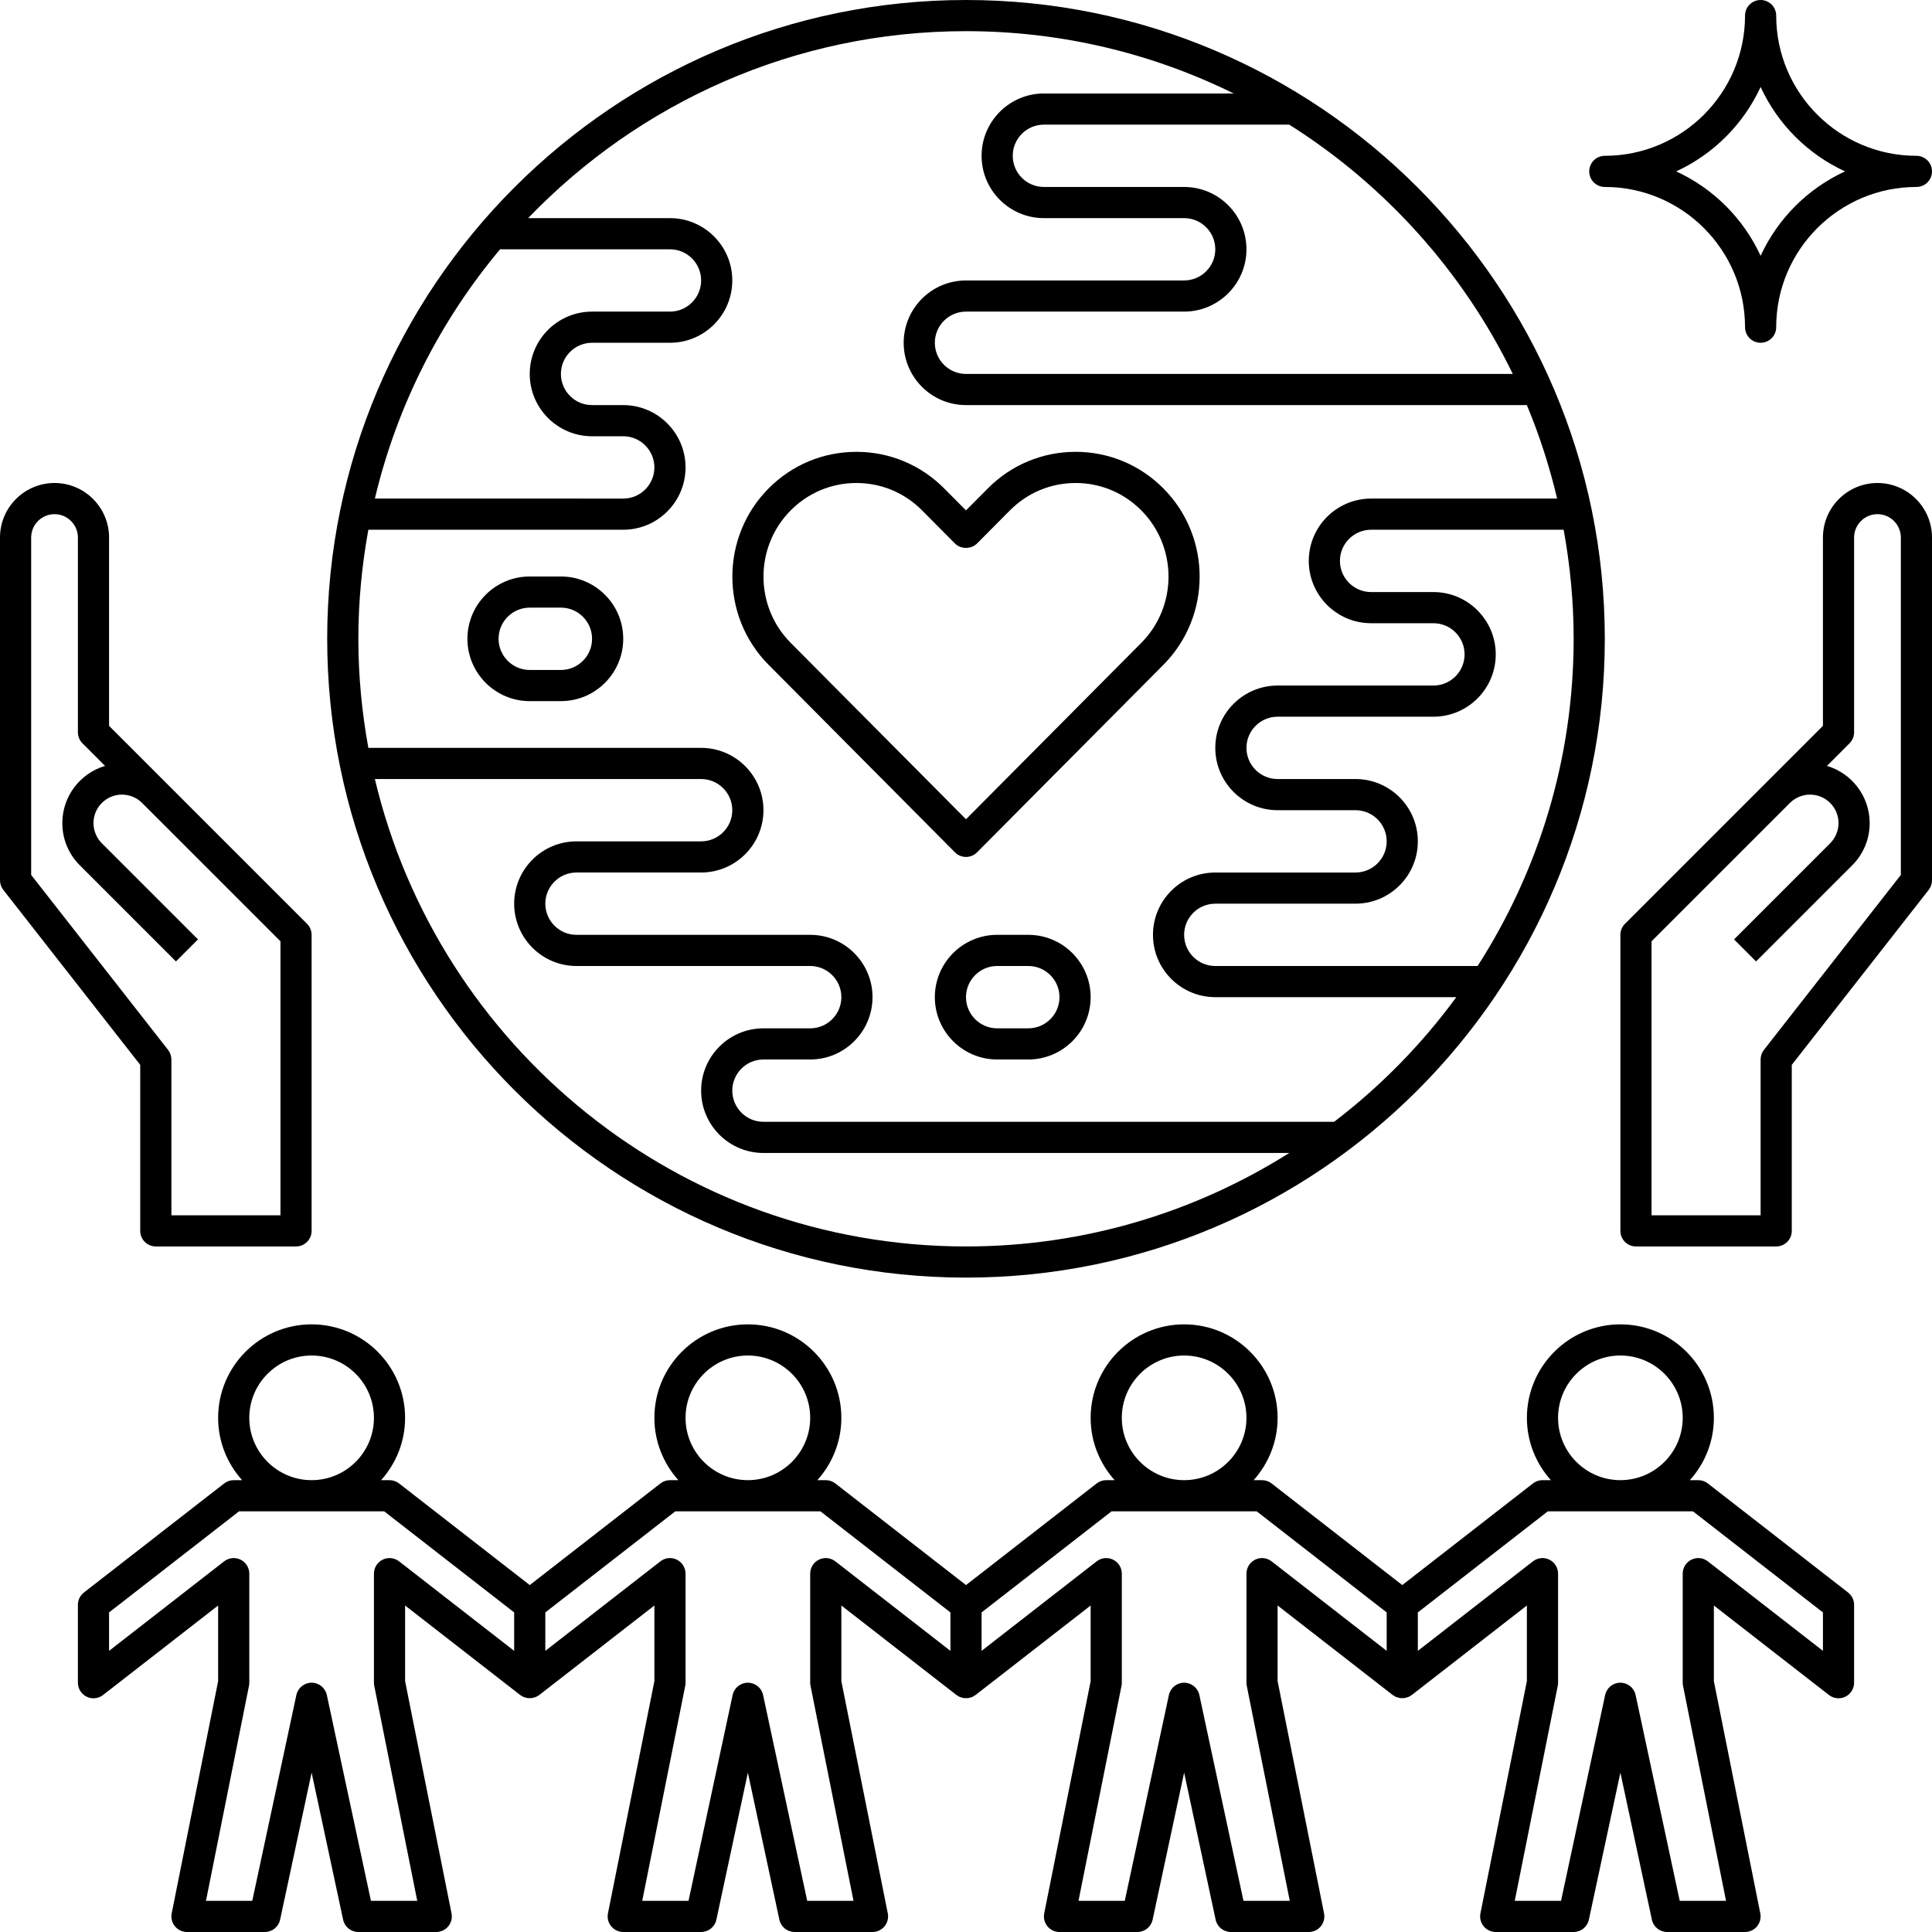 
<svg version="1.1"  xmlns="http://www.w3.org/2000/svg" xmlns:xlink="http://www.w3.org/1999/xlink" x="0px" y="0px"
	 viewBox="0 0 496 496" style="enable-background:new 0 0 496 496;" xml:space="preserve">
<g>
	<g>
		<path d="M474.456,408.844l-36-28C437.752,380.296,436.892,380,436,380h-2.16c3.816-4.252,6.16-9.848,6.16-16
			c0-13.236-10.764-24-24-24c-13.236,0-24,10.764-24,24c0,6.152,2.344,11.748,6.16,16H396c-0.892,0-1.752,0.296-2.456,0.844
			L360,406.932l-33.544-26.088C325.752,380.296,324.892,380,324,380h-2.16c3.816-4.252,6.16-9.848,6.16-16c0-13.236-10.764-24-24-24
			c-13.236,0-24,10.764-24,24c0,6.152,2.344,11.748,6.16,16H284c-0.892,0-1.752,0.296-2.456,0.844L248,406.932l-33.544-26.088
			C213.752,380.296,212.892,380,212,380h-2.16c3.816-4.252,6.16-9.848,6.16-16c0-13.236-10.764-24-24-24c-13.236,0-24,10.764-24,24
			c0,6.152,2.344,11.748,6.16,16H172c-0.892,0-1.752,0.296-2.456,0.844L136,406.932l-33.544-26.088
			C101.752,380.296,100.892,380,100,380h-2.16c3.816-4.252,6.16-9.848,6.16-16c0-13.236-10.764-24-24-24s-24,10.764-24,24
			c0,6.152,2.344,11.748,6.16,16H60c-0.892,0-1.752,0.296-2.456,0.844l-36,28C20.572,409.6,20,410.764,20,412v20
			c0,1.528,0.872,2.92,2.244,3.592s3,0.508,4.216-0.436L56,412.18v19.424l-11.92,59.608c-0.236,1.176,0.072,2.396,0.828,3.32
			C45.668,495.46,46.8,496,48,496h20c1.888,0,3.516-1.316,3.912-3.16L80,455.088l8.088,37.752C88.484,494.684,90.112,496,92,496h20
			c1.2,0,2.332-0.54,3.092-1.464c0.756-0.924,1.064-2.144,0.828-3.32L104,431.604V412.18l29.544,22.976
			c0.112,0.088,0.24,0.132,0.356,0.204c0.116,0.072,0.216,0.172,0.344,0.232c0.044,0.024,0.096,0.028,0.144,0.048
			c0.18,0.08,0.364,0.128,0.552,0.18c0.172,0.048,0.336,0.1,0.512,0.124c0.184,0.024,0.364,0.02,0.552,0.02
			c0.184,0,0.368,0.004,0.548-0.02c0.176-0.024,0.344-0.08,0.516-0.128c0.184-0.052,0.368-0.1,0.548-0.18
			c0.048-0.02,0.1-0.024,0.144-0.048c0.128-0.064,0.228-0.16,0.344-0.236c0.116-0.072,0.244-0.116,0.352-0.204L168,412.18v19.424
			l-11.92,59.608c-0.236,1.176,0.072,2.396,0.828,3.32C157.668,495.46,158.8,496,160,496h20c1.888,0,3.516-1.316,3.912-3.16
			L192,455.088l8.088,37.752c0.396,1.844,2.024,3.16,3.912,3.16h20c1.2,0,2.332-0.54,3.092-1.464
			c0.756-0.924,1.064-2.144,0.828-3.32L216,431.604V412.18l29.544,22.976c0.112,0.088,0.24,0.132,0.356,0.204
			c0.116,0.072,0.216,0.172,0.344,0.232c0.044,0.024,0.096,0.024,0.144,0.048c0.18,0.08,0.368,0.128,0.56,0.184
			c0.168,0.048,0.332,0.1,0.504,0.124c0.184,0.024,0.368,0.02,0.552,0.02c0.184,0,0.368,0.004,0.552-0.02
			c0.172-0.024,0.336-0.076,0.504-0.124c0.188-0.052,0.376-0.1,0.56-0.184c0.048-0.02,0.096-0.024,0.14-0.048
			c0.124-0.06,0.224-0.16,0.34-0.232c0.116-0.072,0.248-0.12,0.356-0.204L280,412.18v19.424l-11.92,59.608
			c-0.236,1.176,0.072,2.396,0.828,3.32C269.668,495.46,270.8,496,272,496h20c1.888,0,3.516-1.316,3.912-3.16L304,455.088
			l8.088,37.752c0.396,1.844,2.024,3.16,3.912,3.16h20c1.2,0,2.332-0.54,3.092-1.464c0.756-0.924,1.064-2.144,0.828-3.32
			L328,431.604V412.18l29.544,22.976c0.112,0.088,0.24,0.132,0.356,0.204c0.116,0.072,0.216,0.168,0.34,0.232
			c0.044,0.024,0.096,0.024,0.14,0.044c0.184,0.08,0.372,0.132,0.564,0.184c0.168,0.048,0.332,0.1,0.5,0.124
			c0.184,0.024,0.368,0.02,0.552,0.02c0.184,0,0.368,0.004,0.552-0.02c0.172-0.024,0.332-0.076,0.5-0.124
			c0.192-0.052,0.38-0.1,0.564-0.184c0.044-0.02,0.096-0.024,0.14-0.044c0.124-0.06,0.224-0.16,0.34-0.232
			c0.116-0.072,0.248-0.12,0.356-0.204l29.544-22.976v19.424l-11.92,59.608c-0.236,1.176,0.072,2.396,0.828,3.32
			c0.768,0.928,1.9,1.468,3.1,1.468h20c1.888,0,3.516-1.316,3.912-3.16L416,455.088l8.088,37.752c0.396,1.844,2.024,3.16,3.912,3.16
			h20c1.2,0,2.332-0.54,3.092-1.464c0.756-0.924,1.064-2.144,0.828-3.32L440,431.604V412.18l29.544,22.976
			c1.212,0.944,2.84,1.108,4.216,0.436c1.368-0.672,2.24-2.064,2.24-3.592v-20C476,410.764,475.428,409.6,474.456,408.844z M80,348
			c8.824,0,16,7.176,16,16c0,8.824-7.176,16-16,16s-16-7.176-16-16C64,355.176,71.176,348,80,348z M132,423.82l-29.544-22.976
			c-1.216-0.94-2.844-1.108-4.216-0.436S96,402.472,96,404v28c0,0.26,0.028,0.528,0.08,0.784L107.12,488H95.232l-11.324-52.84
			C83.516,433.316,81.888,432,80,432s-3.516,1.316-3.912,3.16L64.764,488H52.88l11.044-55.216C63.972,432.528,64,432.26,64,432v-28
			c0-1.528-0.872-2.92-2.244-3.592s-3.004-0.504-4.216,0.436L28,423.82v-9.864L61.372,388h37.256L132,413.956V423.82z M192,348
			c8.824,0,16,7.176,16,16c0,8.824-7.176,16-16,16c-8.824,0-16-7.176-16-16C176,355.176,183.176,348,192,348z M244,423.82
			l-29.544-22.976c-1.216-0.94-2.844-1.108-4.216-0.436S208,402.472,208,404v28c0,0.26,0.028,0.528,0.08,0.784L219.12,488h-11.888
			l-11.324-52.84c-0.392-1.844-2.02-3.16-3.908-3.16s-3.516,1.316-3.912,3.16L176.764,488H164.88l11.044-55.216
			C175.972,432.528,176,432.26,176,432v-28c0-1.528-0.872-2.92-2.244-3.592c-1.376-0.672-3.004-0.504-4.216,0.436L140,423.82v-9.864
			L173.372,388h37.256L244,413.956V423.82z M304,348c8.824,0,16,7.176,16,16c0,8.824-7.176,16-16,16c-8.824,0-16-7.176-16-16
			C288,355.176,295.176,348,304,348z M356,423.82l-29.544-22.976c-1.216-0.94-2.844-1.108-4.216-0.436S320,402.472,320,404v28
			c0,0.26,0.028,0.528,0.08,0.784L331.12,488h-11.888l-11.324-52.84c-0.392-1.844-2.02-3.16-3.908-3.16s-3.516,1.316-3.912,3.16
			L288.764,488H276.88l11.044-55.216C287.972,432.528,288,432.26,288,432v-28c0-1.528-0.872-2.92-2.244-3.592
			c-1.376-0.672-3.004-0.504-4.216,0.436L252,423.82v-9.864L285.372,388h37.256L356,413.956V423.82z M416,348
			c8.824,0,16,7.176,16,16c0,8.824-7.176,16-16,16c-8.824,0-16-7.176-16-16C400,355.176,407.176,348,416,348z M468,423.82
			L468,423.82l-29.544-22.976c-1.212-0.94-2.84-1.108-4.216-0.436c-1.368,0.672-2.24,2.064-2.24,3.592v28
			c0,0.26,0.028,0.528,0.08,0.784L443.12,488h-11.888l-11.324-52.84c-0.396-1.844-2.024-3.16-3.912-3.16s-3.516,1.316-3.912,3.16
			L400.764,488H388.88l11.044-55.216c0.052-0.256,0.08-0.524,0.08-0.784v-28c0-1.528-0.872-2.92-2.244-3.592
			c-1.376-0.672-3.004-0.504-4.216,0.436L364,423.82v-9.864L397.372,388h37.256L468,413.956V423.82z"/>
	</g>
</g>
<g>
	<g>
		<path d="M78.828,237.172L28,186.344V138c0-7.72-6.28-14-14-14s-14,6.28-14,14v88c0,0.896,0.3,1.76,0.852,2.464L36,273.38V316
			c0,2.212,1.788,4,4,4h36c2.212,0,4-1.788,4-4v-76C80,238.936,79.58,237.92,78.828,237.172z M72,312H44v-40
			c0-0.896-0.3-1.76-0.852-2.464L8,224.62V138c0-3.308,2.692-6,6-6s6,2.692,6,6v50c0,1.064,0.42,2.08,1.172,2.828l5.796,5.8
			C20.636,198.504,16,204.38,16,211.312c0,4.088,1.592,7.936,4.484,10.828l24.688,24.688l5.656-5.656L26.14,216.484
			c-1.36-1.36-2.14-3.244-2.14-5.172c0-4.032,3.28-7.312,7.312-7.312c1.916,0,3.796,0.772,5.156,2.128L72,241.656V312z"/>
	</g>
</g>
<g>
	<g>
		<path d="M482,124c-7.72,0-14,6.28-14,14v48.344l-50.828,50.828C416.42,237.92,416,238.936,416,240v76c0,2.212,1.788,4,4,4h36
			c2.212,0,4-1.788,4-4v-42.62l35.148-44.916C495.7,227.76,496,226.896,496,226v-88C496,130.28,489.72,124,482,124z M488,224.62
			l-35.148,44.916C452.3,270.24,452,271.104,452,272v40h-28v-70.344l35.532-35.528c1.36-1.356,3.24-2.128,5.156-2.128
			c4.032,0,7.312,3.28,7.312,7.312c0,1.924-0.78,3.812-2.14,5.172l-24.688,24.688l5.656,5.656l24.688-24.688
			c2.892-2.892,4.484-6.74,4.484-10.828c0-6.932-4.636-12.808-10.968-14.684l5.796-5.8C475.58,190.08,476,189.064,476,188v-50
			c0-3.308,2.692-6,6-6c3.308,0,6,2.692,6,6V224.62z"/>
	</g>
</g>
<g>
	<g>
		<path d="M248,0C157.572,0,84,73.572,84,164s73.572,164,164,164s164-73.572,164-164S338.428,0,248,0z M388.376,96H248
			c-4.412,0-8-3.588-8-8s3.588-8,8-8h56c8.824,0,16-7.176,16-16s-7.176-16-16-16h-36c-4.412,0-8-3.588-8-8s3.588-8,8-8h62.988
			C355.584,47.52,375.576,69.688,388.376,96z M128.384,64H172c4.412,0,8,3.588,8,8s-3.588,8-8,8h-20c-8.824,0-16,7.176-16,16
			s7.176,16,16,16h8c4.412,0,8,3.588,8,8s-3.588,8-8,8H96.24C101.916,104.076,113.088,82.268,128.384,64z M248,320
			c-73.628,0-135.46-51.288-151.76-120H180c4.412,0,8,3.588,8,8s-3.588,8-8,8h-32c-8.824,0-16,7.176-16,16c0,8.824,7.176,16,16,16
			h60c4.412,0,8,3.588,8,8s-3.588,8-8,8h-12c-8.824,0-16,7.176-16,16c0,8.824,7.176,16,16,16h134.988
			C306.932,311.176,278.484,320,248,320z M342.508,288H196c-4.412,0-8-3.588-8-8s3.588-8,8-8h12c8.824,0,16-7.176,16-16
			c0-8.824-7.176-16-16-16h-60c-4.412,0-8-3.588-8-8s3.588-8,8-8h32c8.824,0,16-7.176,16-16c0-8.824-7.176-16-16-16H94.568
			C92.912,182.908,92,173.56,92,164s0.912-18.908,2.568-28H160c8.824,0,16-7.176,16-16c0-8.824-7.176-16-16-16h-8
			c-4.412,0-8-3.588-8-8s3.588-8,8-8h20c8.824,0,16-7.176,16-16s-7.176-16-16-16h-36.408C163.996,26.448,203.872,8,248,8
			c24.656,0,47.98,5.772,68.728,16H268c-8.824,0-16,7.176-16,16s7.176,16,16,16h36c4.412,0,8,3.588,8,8s-3.588,8-8,8h-56
			c-8.824,0-16,7.176-16,16s7.176,16,16,16h143.984c3.224,7.704,5.816,15.732,7.776,24H352c-8.824,0-16,7.176-16,16
			c0,8.824,7.176,16,16,16h16c4.412,0,8,3.588,8,8s-3.588,8-8,8h-40c-8.824,0-16,7.176-16,16c0,8.824,7.176,16,16,16h20
			c4.412,0,8,3.588,8,8s-3.588,8-8,8h-36c-8.824,0-16,7.176-16,16c0,8.824,7.176,16,16,16h61.876
			C365.004,268.108,354.432,278.892,342.508,288z M312,248c-4.412,0-8-3.588-8-8s3.588-8,8-8h36c8.824,0,16-7.176,16-16
			c0-8.824-7.176-16-16-16h-20c-4.412,0-8-3.588-8-8s3.588-8,8-8h40c8.824,0,16-7.176,16-16c0-8.824-7.176-16-16-16h-16
			c-4.412,0-8-3.588-8-8s3.588-8,8-8h49.432c1.656,9.092,2.568,18.44,2.568,28c0,30.916-9.076,59.732-24.652,84H312z"/>
	</g>
</g>
<g>
	<g>
		<path d="M298.676,125.392c-6.016-6.056-14.02-9.392-22.536-9.392s-16.52,3.336-22.536,9.392l-5.604,5.64l-5.604-5.64
			c-6.016-6.056-14.02-9.392-22.536-9.392c-8.516,0-16.52,3.336-22.536,9.392c-12.408,12.488-12.408,32.8,0,45.288l47.84,48.14
			c0.752,0.756,1.768,1.18,2.836,1.18s2.084-0.424,2.836-1.18l47.84-48.14C311.084,158.192,311.084,137.88,298.676,125.392z
			 M293.004,165.04L248,210.324l-45.004-45.284c-9.316-9.376-9.316-24.632,0-34.008c4.508-4.536,10.496-7.032,16.864-7.032
			c6.368,0,12.356,2.496,16.864,7.032l8.44,8.496c1.5,1.508,4.172,1.508,5.672,0l8.44-8.496c4.508-4.536,10.496-7.032,16.864-7.032
			c6.368,0,12.356,2.496,16.864,7.032C302.32,140.408,302.32,155.664,293.004,165.04z"/>
	</g>
</g>
<g>
	<g>
		<path d="M264,240h-8c-8.824,0-16,7.176-16,16c0,8.824,7.176,16,16,16h8c8.824,0,16-7.176,16-16C280,247.176,272.824,240,264,240z
			 M264,264h-8c-4.412,0-8-3.588-8-8s3.588-8,8-8h8c4.412,0,8,3.588,8,8S268.412,264,264,264z"/>
	</g>
</g>
<g>
	<g>
		<path d="M144,148h-8c-8.824,0-16,7.176-16,16c0,8.824,7.176,16,16,16h8c8.824,0,16-7.176,16-16C160,155.176,152.824,148,144,148z
			 M144,172h-8c-4.412,0-8-3.588-8-8s3.588-8,8-8h8c4.412,0,8,3.588,8,8S148.412,172,144,172z"/>
	</g>
</g>
<g>
	<g>
		<path d="M492,40c-19.852,0-36-16.148-36-36c0-2.212-1.788-4-4-4c-2.212,0-4,1.788-4,4c0,19.852-16.148,36-36,36
			c-2.212,0-4,1.788-4,4s1.788,4,4,4c19.852,0,36,16.148,36,36c0,2.212,1.788,4,4,4c2.212,0,4-1.788,4-4c0-19.852,16.148-36,36-36
			c2.212,0,4-1.788,4-4S494.212,40,492,40z M452,65.676c-4.396-9.56-12.116-17.28-21.676-21.676
			c9.56-4.396,17.28-12.116,21.676-21.676c4.396,9.56,12.116,17.28,21.676,21.676C464.116,48.396,456.396,56.116,452,65.676z"/>
	</g>
</g>
</svg>
